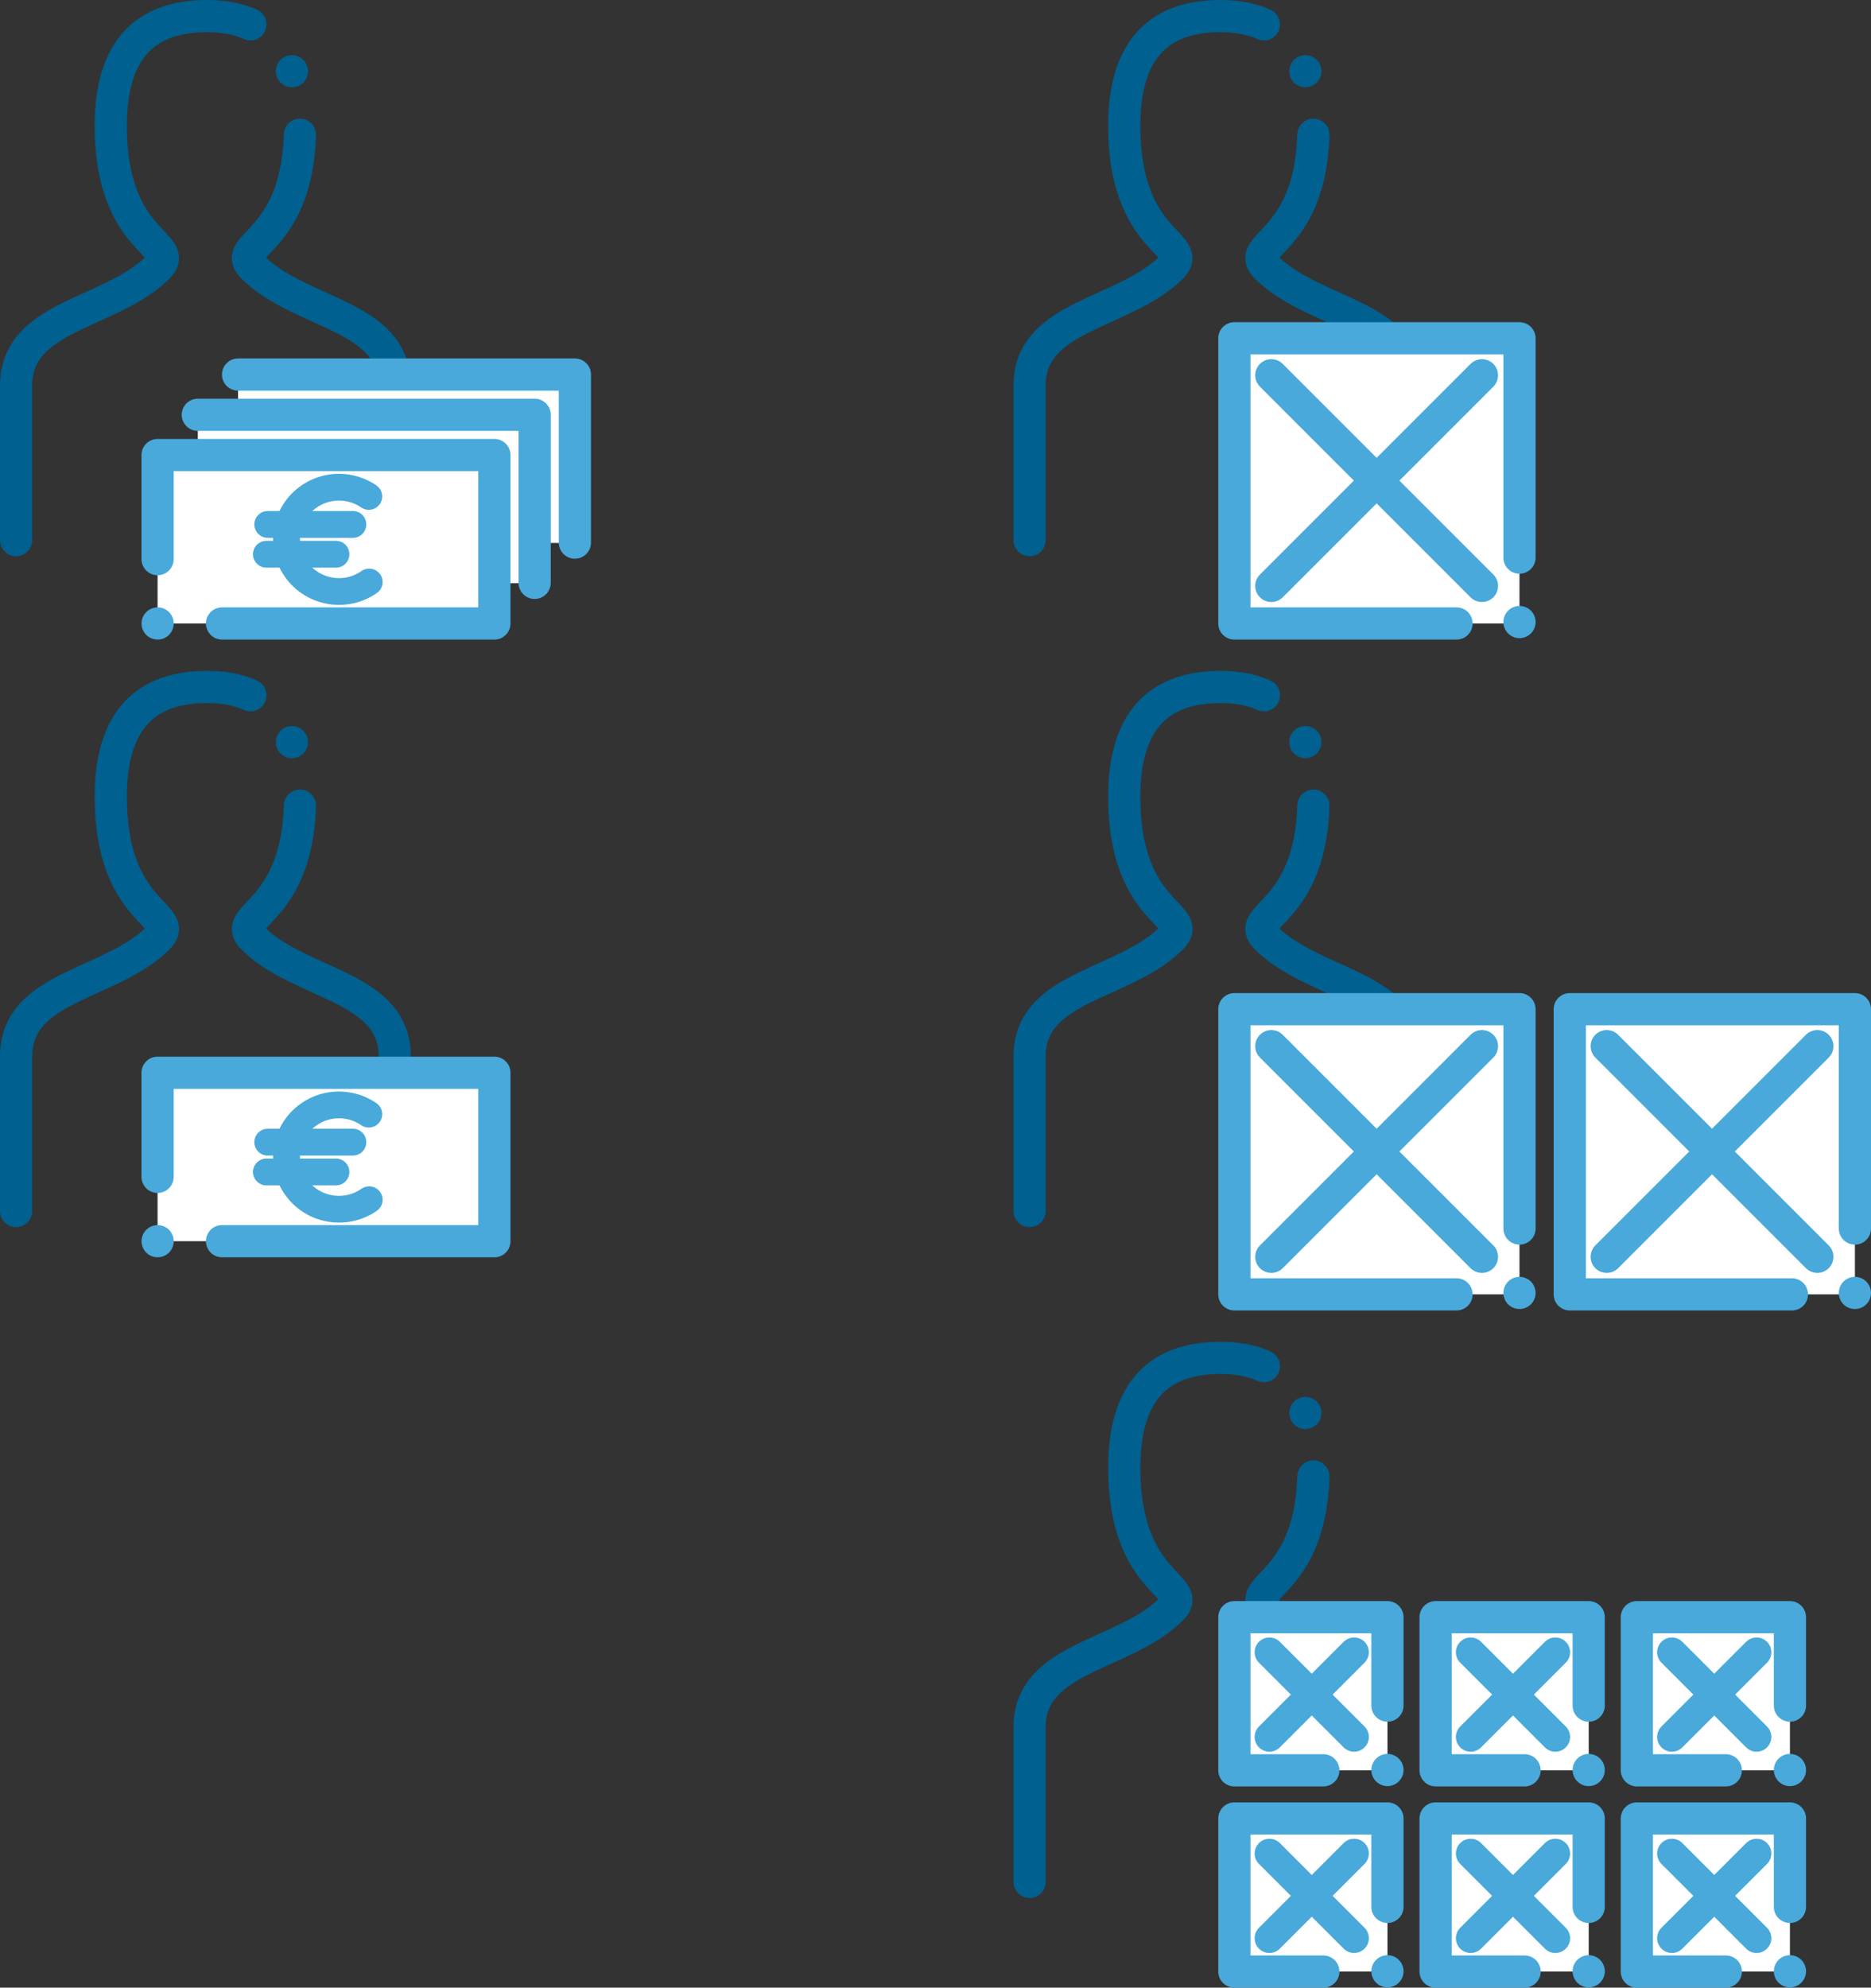 <?xml version="1.0" encoding="UTF-8" standalone="no"?>
<!-- Created with Inkscape (http://www.inkscape.org/) -->

<svg
   width="697.299mm"
   height="740.688mm"
   viewBox="0 0 697.299 740.688"
   version="1.1"
   id="svg970"
   inkscape:version="1.1.1 (3bf5ae0d25, 2021-09-20)"
   sodipodi:docname="procurement.svg"
   xmlns:inkscape="http://www.inkscape.org/namespaces/inkscape"
   xmlns:sodipodi="http://sodipodi.sourceforge.net/DTD/sodipodi-0.dtd"
   xmlns:xlink="http://www.w3.org/1999/xlink"
   xmlns="http://www.w3.org/2000/svg"
   xmlns:svg="http://www.w3.org/2000/svg">
  <rect x="0" y="0" width="697.299" height="740.688" fill="#333333" stroke="none"/>
  <sodipodi:namedview
     id="namedview972"
     pagecolor="#ffffff"
     bordercolor="#666666"
     borderopacity="1.0"
     inkscape:pageshadow="2"
     inkscape:pageopacity="0.0"
     inkscape:pagecheckerboard="0"
     inkscape:document-units="mm"
     showgrid="false"
     scale-x="1"
     inkscape:zoom="0.5"
     inkscape:cx="1896"
     inkscape:cy="2585"
     inkscape:window-width="2560"
     inkscape:window-height="1387"
     inkscape:window-x="1912"
     inkscape:window-y="-8"
     inkscape:window-maximized="1"
     inkscape:current-layer="layer1"
     showguides="false"
     fit-margin-top="0"
     fit-margin-left="0"
     fit-margin-right="0"
     fit-margin-bottom="0" />
  <defs
     id="defs967" />
  <g
     inkscape:label="Ebene 1"
     inkscape:groupmode="layer"
     id="layer1"
     transform="translate(-146.48,-285.507)">
    <use
       x="0"
       y="0"
       xlink:href="#use2752"
       id="use2454"
       transform="translate(-377.712,-250)"
       width="100%"
       height="100%" />
    <use
       x="0"
       y="0"
       xlink:href="#use2752"
       id="use2452"
       transform="translate(0,-250)"
       width="100%"
       height="100%" />
    <path
       d="m 530.192,986.781 v -57.609 c 0,-26.458 35.278,-26.458 52.917,-44.097 8.819,-8.819 -17.639,-8.535 -17.639,-52.633 0,-29.395 13.743,-40.935 35.88,-40.935 20.711,0 34.675,11.54 34.675,40.935 0,44.097 -26.458,43.813 -17.639,52.633"
       id="path1717"
       style="fill:none;fill-opacity:1;stroke:#00608f;stroke-width:12;stroke-linecap:round;stroke-miterlimit:4;stroke-dasharray:384.001, 24, 0.001, 24;stroke-dashoffset:116.4;stroke-opacity:1;paint-order:normal"
       sodipodi:nodetypes="csssssc" />
    <path
       d="m 530.192,736.781 v -57.609 c 0,-26.458 35.278,-26.458 52.917,-44.097 8.819,-8.819 -17.639,-8.535 -17.639,-52.633 0,-29.395 13.743,-40.935 35.88,-40.935 20.711,0 34.675,11.54 34.675,40.935 0,44.097 -26.458,43.813 -17.639,52.633 17.639,17.639 52.917,17.639 52.917,44.097"
       id="use2752"
       style="fill:none;fill-opacity:1;stroke:#00608f;stroke-width:12;stroke-linecap:round;stroke-miterlimit:4;stroke-dasharray:384.001, 24, 0.001, 24;stroke-dashoffset:116.4;stroke-opacity:1;paint-order:normal"
       sodipodi:nodetypes="cssssssc" />
    <g
       id="g2308">
      <rect
         style="fill:#ffffff;fill-opacity:1;stroke:#48a9da;stroke-width:12;stroke-linecap:round;stroke-linejoin:round;stroke-miterlimit:4;stroke-dasharray:384.001, 24, 0.001, 24;stroke-dashoffset:196;stroke-opacity:1"
         id="rect2591"
         width="106.266"
         height="106.266"
         x="606.512"
         y="411.575" />
      <g
         id="g2302">
        <path
           style="fill:none;fill-rule:evenodd;stroke:#48a9da;stroke-width:12;stroke-linecap:round;stroke-linejoin:miter;stroke-miterlimit:4;stroke-dasharray:384.001, 24, 0.001, 24;stroke-dashoffset:15.6;stroke-opacity:1"
           d="m 620.289,425.352 78.493,78.493"
           id="path861" />
        <path
           style="fill:none;fill-rule:evenodd;stroke:#48a9da;stroke-width:12;stroke-linecap:round;stroke-linejoin:miter;stroke-miterlimit:4;stroke-dasharray:384.001, 24, 0.001, 24;stroke-dashoffset:15.6;stroke-opacity:1"
           d="m 698.782,425.352 -78.493,78.493"
           id="path1000" />
      </g>
    </g>
    <use
       x="0"
       y="0"
       xlink:href="#rect1508"
       id="use1378"
       transform="translate(15,-15)"
       width="100%"
       height="100%" />
    <rect
       style="fill:#ffffff;fill-opacity:1;stroke:#48a9da;stroke-width:12;stroke-linecap:round;stroke-linejoin:round;stroke-miterlimit:4;stroke-dasharray:288, 288;stroke-dashoffset:99.84;stroke-opacity:1"
       id="rect1508"
       width="125.529"
       height="62.765"
       x="220.203"
       y="440.077" />
    <g
       id="g1000">
      <g
         id="g993">
        <g
           id="g945">
          <rect
             style="fill:#ffffff;fill-opacity:1;stroke:#48a9da;stroke-width:12;stroke-linecap:round;stroke-linejoin:round;stroke-miterlimit:4;stroke-dasharray:300, 24, 0.001, 24;stroke-dashoffset:10.2;stroke-opacity:1"
             id="rect1353"
             width="125.529"
             height="62.765"
             x="205.203"
             y="455.076"
             transform="translate(-7.7083328e-7,1.2916667e-5)" />
          <g
             id="g937">
            <ellipse
               style="fill:none;stroke:#48a9da;stroke-width:10;stroke-linecap:round;stroke-linejoin:round;stroke-miterlimit:4;stroke-dasharray:120.001,120.001;stroke-dashoffset:35;stroke-opacity:1"
               id="path1735"
               cx="555.039"
               cy="58.606"
               transform="matrix(0.578,0.816,-0.819,0.573,0,0)"
               rx="19.477"
               ry="19.519" />
            <path
               style="fill:none;fill-rule:evenodd;stroke:#48a9da;stroke-width:10;stroke-linecap:round;stroke-linejoin:miter;stroke-miterlimit:4;stroke-dasharray:120,120;stroke-dashoffset:49;stroke-opacity:1"
               d="m 246.267,480.93 h 31.726"
               id="path1850"
               sodipodi:nodetypes="cc" />
            <path
               style="fill:none;fill-rule:evenodd;stroke:#48a9da;stroke-width:10;stroke-linecap:round;stroke-linejoin:miter;stroke-miterlimit:4;stroke-dasharray:120,120;stroke-dashoffset:49;stroke-opacity:1"
               d="m 245.765,492.043 h 25.923"
               id="path2533"
               sodipodi:nodetypes="cc" />
          </g>
        </g>
      </g>
    </g>
    <g
       id="g864"
       transform="translate(-36.513)">
      <g
         id="g2754"
         transform="translate(0,-2.646)">
        <rect
           style="fill:#ffffff;fill-opacity:1;stroke:#48a9da;stroke-width:12;stroke-linecap:round;stroke-linejoin:round;stroke-miterlimit:4;stroke-dasharray:150, 24, 0.001, 24;stroke-dashoffset:60;stroke-opacity:1"
           id="rect850"
           width="57.054"
           height="57.054"
           x="643.025"
           y="890.788" />
        <g
           id="g2154"
           transform="matrix(0.739,0,0,0.739,175.259,239.924)"
           style="stroke-width:1.353">
          <path
             style="fill:none;fill-rule:evenodd;stroke:#48a9da;stroke-width:14.885;stroke-linecap:round;stroke-linejoin:miter;stroke-miterlimit:4;stroke-dasharray:476.317, 29.77, 0.001, 29.77;stroke-dashoffset:19.35;stroke-opacity:1"
             d="m 650.644,898.407 42.711,42.711"
             id="path854"
             sodipodi:nodetypes="cc" />
          <use
             x="0"
             y="0"
             xlink:href="#path854"
             id="use2415"
             transform="matrix(-1,0,0,1,1343.998,0)"
             width="100%"
             height="100%" />
        </g>
      </g>
      <use
         x="0"
         y="0"
         xlink:href="#g2754"
         id="use1802"
         transform="translate(0,75)"
         width="100%"
         height="100%" />
      <use
         x="0"
         y="0"
         xlink:href="#g2754"
         id="use1804"
         width="100%"
         height="100%"
         transform="translate(75)" />
      <use
         x="0"
         y="0"
         xlink:href="#use1802"
         id="use1806"
         width="100%"
         height="100%"
         transform="translate(75)" />
      <use
         x="0"
         y="0"
         xlink:href="#use1804"
         id="use1808"
         width="100%"
         height="100%"
         transform="translate(75)" />
      <use
         x="0"
         y="0"
         xlink:href="#use1806"
         id="use1810"
         width="100%"
         height="100%"
         transform="translate(75)" />
    </g>
    <use
       x="0"
       y="0"
       xlink:href="#g2308"
       id="use2310"
       transform="translate(0,250)"
       width="100%"
       height="100%" />
    <use
       x="0"
       y="0"
       xlink:href="#use2310"
       id="use2312"
       transform="translate(125)"
       width="100%"
       height="100%" />
    <use
       x="0"
       y="0"
       xlink:href="#use2752"
       id="use2834"
       transform="translate(-377.712)"
       width="100%"
       height="100%" />
    <use
       x="0"
       y="0"
       xlink:href="#g1000"
       id="use1160"
       transform="translate(0,230.188)"
       width="100%"
       height="100%" />
  </g>
</svg>

